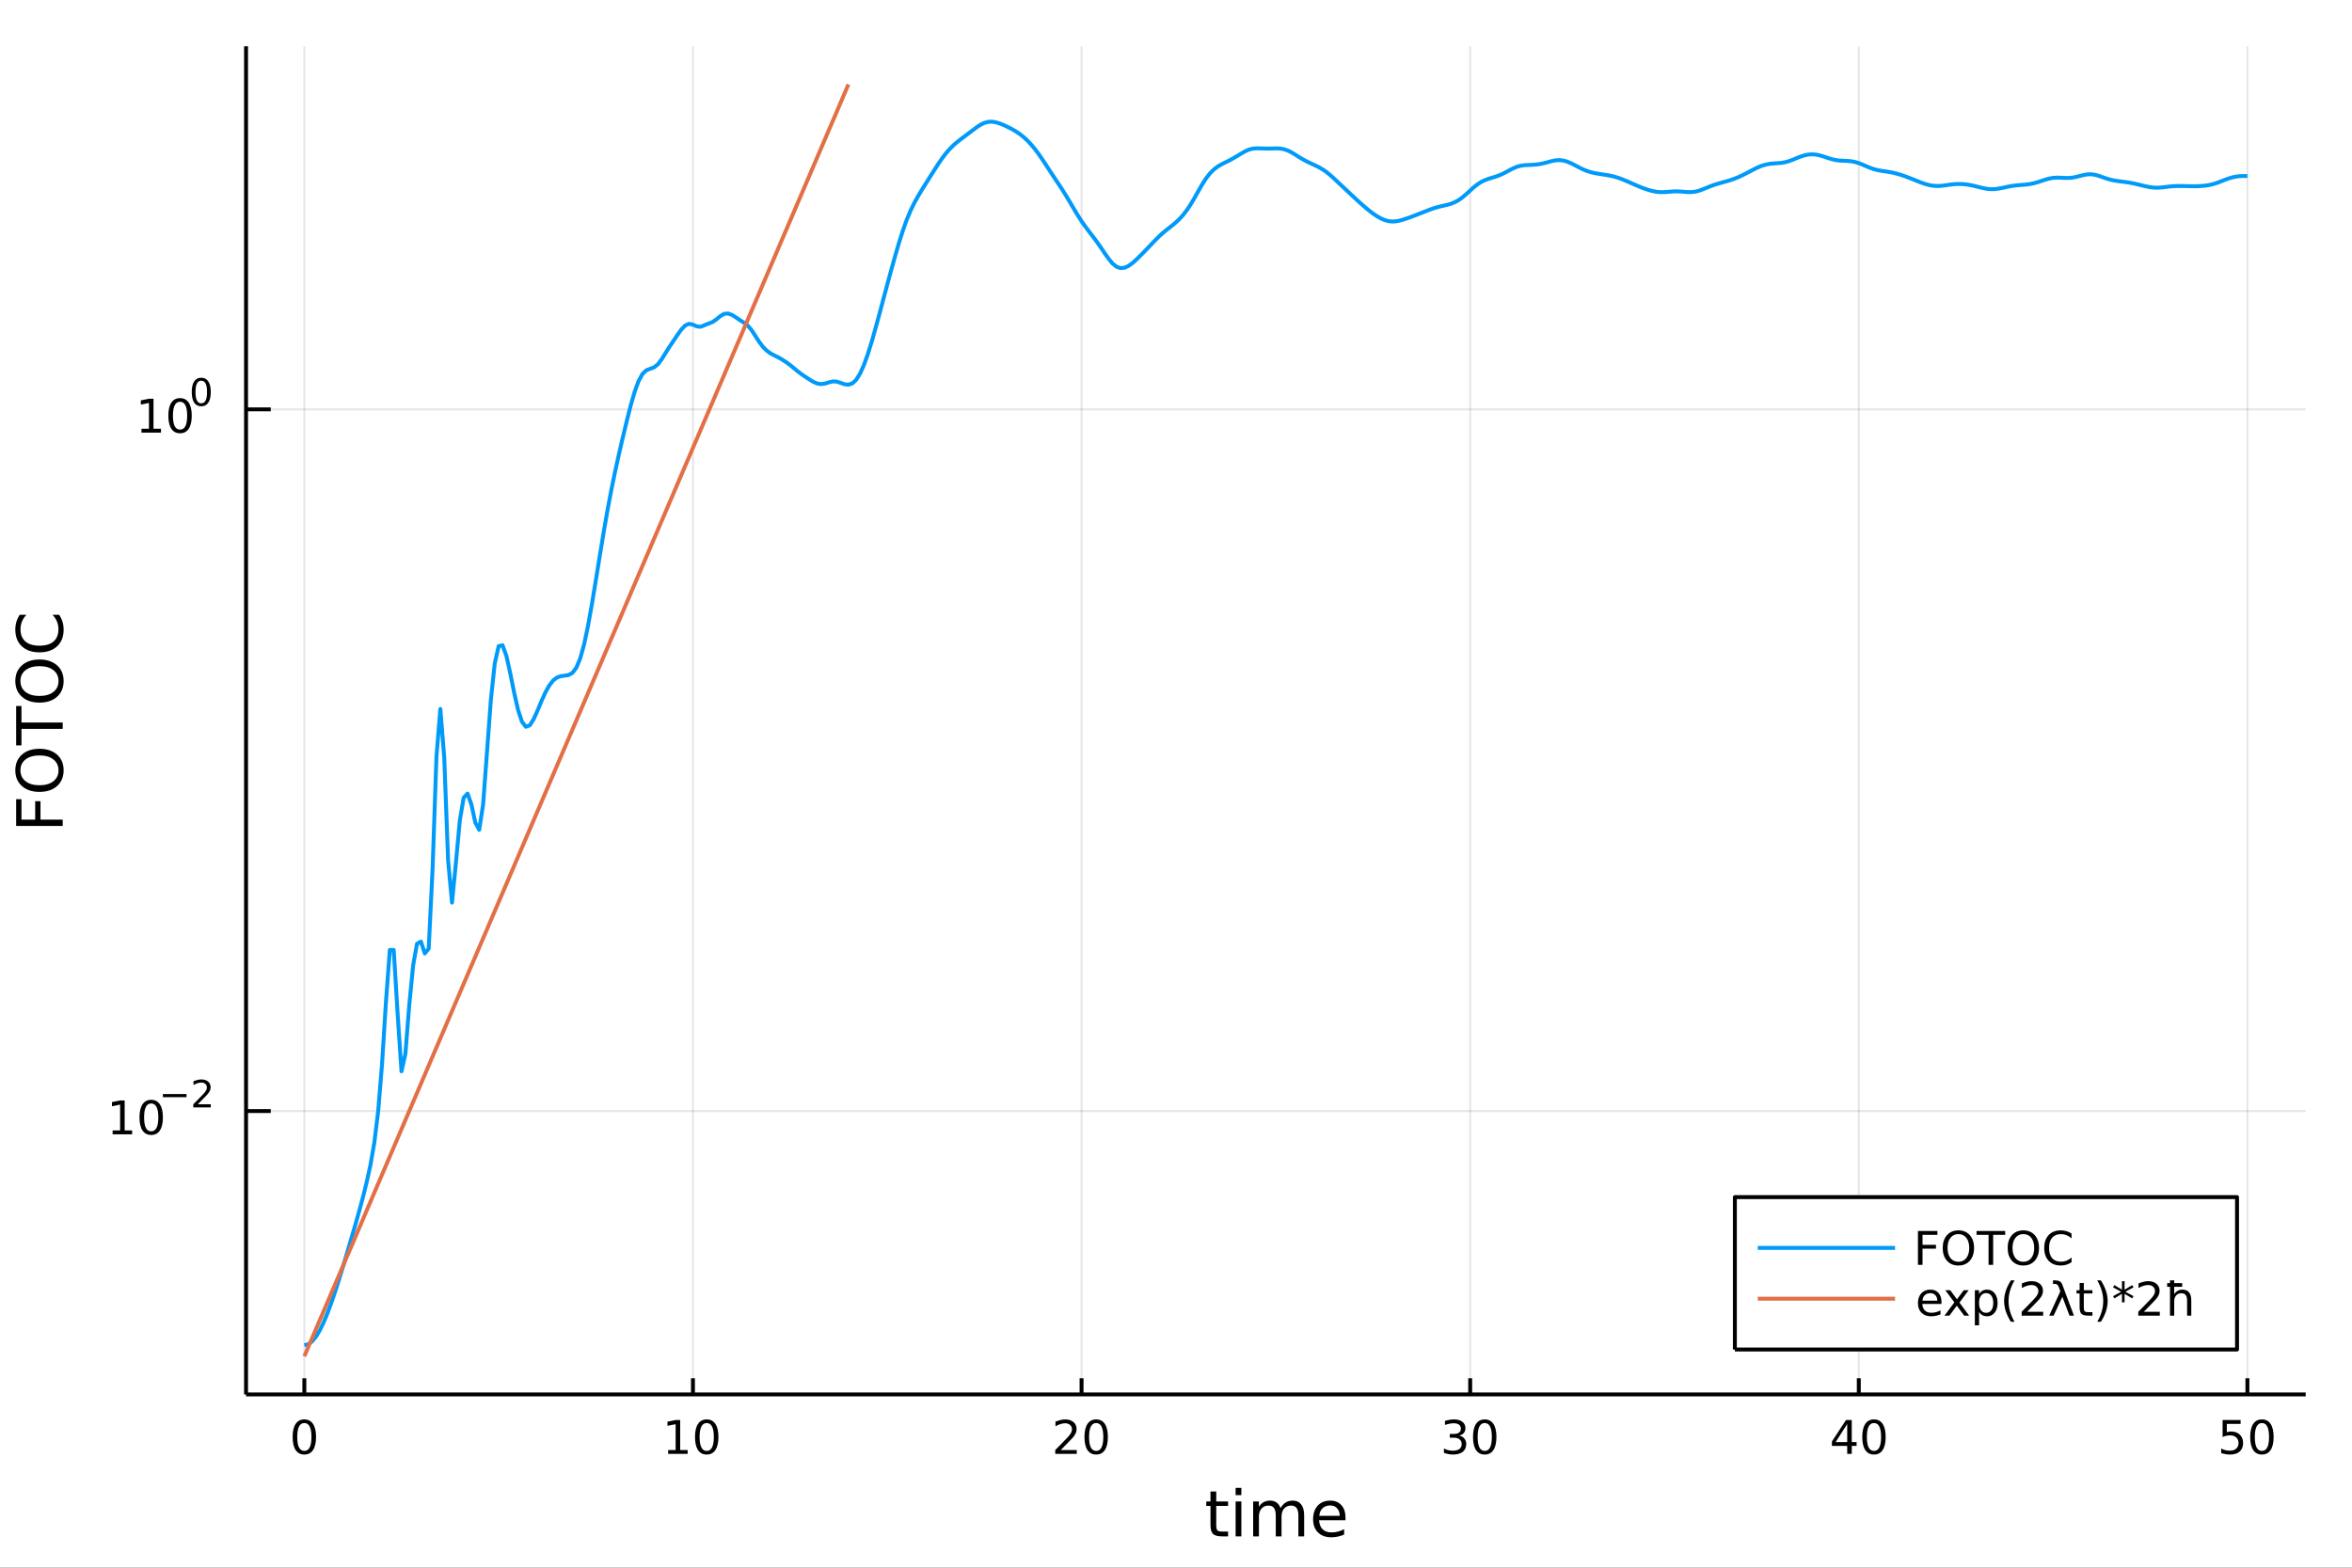 <?xml version="1.0" encoding="utf-8"?>
<svg xmlns="http://www.w3.org/2000/svg" xmlns:xlink="http://www.w3.org/1999/xlink" width="600" height="400" viewBox="0 0 2400 1600">
<rect x="0" y="0" width="2400" height="1600" fill="#333333" stroke="none"/>
<defs>
  <clipPath id="clip700">
    <rect x="0" y="0" width="2400" height="1600"/>
  </clipPath>
</defs>
<path clip-path="url(#clip700)" d="
M0 1600 L2400 1600 L2400 0 L0 0  Z
  " fill="#ffffff" fill-rule="evenodd" fill-opacity="1"/>
<defs>
  <clipPath id="clip701">
    <rect x="480" y="0" width="1681" height="1600"/>
  </clipPath>
</defs>
<path clip-path="url(#clip700)" d="
M251.071 1423.18 L2352.76 1423.18 L2352.76 47.244 L251.071 47.244  Z
  " fill="#ffffff" fill-rule="evenodd" fill-opacity="1"/>
<defs>
  <clipPath id="clip702">
    <rect x="251" y="47" width="2103" height="1377"/>
  </clipPath>
</defs>
<polyline clip-path="url(#clip702)" style="stroke:#000000; stroke-linecap:butt; stroke-linejoin:round; stroke-width:2; stroke-opacity:0.1; fill:none" points="
  310.553,1423.18 310.553,47.244 
  "/>
<polyline clip-path="url(#clip702)" style="stroke:#000000; stroke-linecap:butt; stroke-linejoin:round; stroke-width:2; stroke-opacity:0.1; fill:none" points="
  707.097,1423.18 707.097,47.244 
  "/>
<polyline clip-path="url(#clip702)" style="stroke:#000000; stroke-linecap:butt; stroke-linejoin:round; stroke-width:2; stroke-opacity:0.1; fill:none" points="
  1103.64,1423.18 1103.64,47.244 
  "/>
<polyline clip-path="url(#clip702)" style="stroke:#000000; stroke-linecap:butt; stroke-linejoin:round; stroke-width:2; stroke-opacity:0.1; fill:none" points="
  1500.19,1423.18 1500.19,47.244 
  "/>
<polyline clip-path="url(#clip702)" style="stroke:#000000; stroke-linecap:butt; stroke-linejoin:round; stroke-width:2; stroke-opacity:0.1; fill:none" points="
  1896.73,1423.18 1896.73,47.244 
  "/>
<polyline clip-path="url(#clip702)" style="stroke:#000000; stroke-linecap:butt; stroke-linejoin:round; stroke-width:2; stroke-opacity:0.1; fill:none" points="
  2293.27,1423.18 2293.27,47.244 
  "/>
<polyline clip-path="url(#clip700)" style="stroke:#000000; stroke-linecap:butt; stroke-linejoin:round; stroke-width:4; stroke-opacity:1; fill:none" points="
  251.071,1423.18 2352.76,1423.18 
  "/>
<polyline clip-path="url(#clip700)" style="stroke:#000000; stroke-linecap:butt; stroke-linejoin:round; stroke-width:4; stroke-opacity:1; fill:none" points="
  310.553,1423.18 310.553,1406.67 
  "/>
<polyline clip-path="url(#clip700)" style="stroke:#000000; stroke-linecap:butt; stroke-linejoin:round; stroke-width:4; stroke-opacity:1; fill:none" points="
  707.097,1423.18 707.097,1406.67 
  "/>
<polyline clip-path="url(#clip700)" style="stroke:#000000; stroke-linecap:butt; stroke-linejoin:round; stroke-width:4; stroke-opacity:1; fill:none" points="
  1103.64,1423.18 1103.64,1406.67 
  "/>
<polyline clip-path="url(#clip700)" style="stroke:#000000; stroke-linecap:butt; stroke-linejoin:round; stroke-width:4; stroke-opacity:1; fill:none" points="
  1500.19,1423.18 1500.19,1406.67 
  "/>
<polyline clip-path="url(#clip700)" style="stroke:#000000; stroke-linecap:butt; stroke-linejoin:round; stroke-width:4; stroke-opacity:1; fill:none" points="
  1896.73,1423.18 1896.73,1406.67 
  "/>
<polyline clip-path="url(#clip700)" style="stroke:#000000; stroke-linecap:butt; stroke-linejoin:round; stroke-width:4; stroke-opacity:1; fill:none" points="
  2293.27,1423.18 2293.27,1406.67 
  "/>
<path clip-path="url(#clip700)" d="M310.553 1452.37 Q306.942 1452.37 305.113 1455.94 Q303.308 1459.48 303.308 1466.61 Q303.308 1473.71 305.113 1477.28 Q306.942 1480.82 310.553 1480.82 Q314.187 1480.82 315.993 1477.28 Q317.821 1473.71 317.821 1466.61 Q317.821 1459.48 315.993 1455.94 Q314.187 1452.37 310.553 1452.37 M310.553 1448.67 Q316.363 1448.67 319.419 1453.27 Q322.497 1457.86 322.497 1466.61 Q322.497 1475.33 319.419 1479.94 Q316.363 1484.52 310.553 1484.52 Q304.743 1484.52 301.664 1479.94 Q298.609 1475.33 298.609 1466.61 Q298.609 1457.86 301.664 1453.27 Q304.743 1448.67 310.553 1448.67 Z" fill="#000000" fill-rule="evenodd" fill-opacity="1" /><path clip-path="url(#clip700)" d="M681.785 1479.92 L689.424 1479.92 L689.424 1453.55 L681.114 1455.22 L681.114 1450.96 L689.377 1449.29 L694.053 1449.29 L694.053 1479.92 L701.692 1479.92 L701.692 1483.85 L681.785 1483.85 L681.785 1479.92 Z" fill="#000000" fill-rule="evenodd" fill-opacity="1" /><path clip-path="url(#clip700)" d="M721.136 1452.37 Q717.525 1452.37 715.697 1455.94 Q713.891 1459.48 713.891 1466.61 Q713.891 1473.71 715.697 1477.28 Q717.525 1480.82 721.136 1480.82 Q724.771 1480.82 726.576 1477.28 Q728.405 1473.71 728.405 1466.61 Q728.405 1459.48 726.576 1455.94 Q724.771 1452.37 721.136 1452.37 M721.136 1448.67 Q726.947 1448.67 730.002 1453.27 Q733.081 1457.86 733.081 1466.61 Q733.081 1475.33 730.002 1479.94 Q726.947 1484.52 721.136 1484.52 Q715.326 1484.52 712.248 1479.94 Q709.192 1475.33 709.192 1466.61 Q709.192 1457.86 712.248 1453.27 Q715.326 1448.67 721.136 1448.67 Z" fill="#000000" fill-rule="evenodd" fill-opacity="1" /><path clip-path="url(#clip700)" d="M1082.41 1479.92 L1098.73 1479.92 L1098.73 1483.85 L1076.79 1483.85 L1076.79 1479.92 Q1079.45 1477.16 1084.04 1472.53 Q1088.64 1467.88 1089.82 1466.54 Q1092.07 1464.01 1092.95 1462.28 Q1093.85 1460.52 1093.85 1458.83 Q1093.85 1456.07 1091.91 1454.34 Q1089.98 1452.6 1086.88 1452.6 Q1084.68 1452.6 1082.23 1453.37 Q1079.8 1454.13 1077.02 1455.68 L1077.02 1450.96 Q1079.85 1449.82 1082.3 1449.25 Q1084.75 1448.67 1086.79 1448.67 Q1092.16 1448.67 1095.35 1451.35 Q1098.55 1454.04 1098.55 1458.53 Q1098.55 1460.66 1097.74 1462.58 Q1096.95 1464.48 1094.85 1467.07 Q1094.27 1467.74 1091.16 1470.96 Q1088.06 1474.15 1082.41 1479.92 Z" fill="#000000" fill-rule="evenodd" fill-opacity="1" /><path clip-path="url(#clip700)" d="M1118.55 1452.37 Q1114.94 1452.37 1113.11 1455.94 Q1111.3 1459.48 1111.3 1466.61 Q1111.3 1473.71 1113.11 1477.28 Q1114.94 1480.82 1118.55 1480.82 Q1122.18 1480.82 1123.99 1477.28 Q1125.82 1473.71 1125.82 1466.61 Q1125.82 1459.48 1123.99 1455.94 Q1122.18 1452.37 1118.55 1452.37 M1118.55 1448.67 Q1124.36 1448.67 1127.41 1453.27 Q1130.49 1457.86 1130.49 1466.61 Q1130.49 1475.33 1127.41 1479.94 Q1124.36 1484.52 1118.55 1484.52 Q1112.74 1484.52 1109.66 1479.94 Q1106.6 1475.33 1106.6 1466.61 Q1106.6 1457.86 1109.66 1453.27 Q1112.74 1448.67 1118.55 1448.67 Z" fill="#000000" fill-rule="evenodd" fill-opacity="1" /><path clip-path="url(#clip700)" d="M1489.03 1465.22 Q1492.38 1465.94 1494.26 1468.2 Q1496.16 1470.47 1496.16 1473.81 Q1496.16 1478.92 1492.64 1481.72 Q1489.12 1484.52 1482.64 1484.52 Q1480.46 1484.52 1478.15 1484.08 Q1475.86 1483.67 1473.4 1482.81 L1473.4 1478.3 Q1475.35 1479.43 1477.66 1480.01 Q1479.98 1480.59 1482.5 1480.59 Q1486.9 1480.59 1489.19 1478.85 Q1491.51 1477.12 1491.51 1473.81 Q1491.51 1470.75 1489.35 1469.04 Q1487.22 1467.3 1483.4 1467.3 L1479.38 1467.3 L1479.38 1463.46 L1483.59 1463.46 Q1487.04 1463.46 1488.87 1462.09 Q1490.7 1460.7 1490.7 1458.11 Q1490.7 1455.45 1488.8 1454.04 Q1486.92 1452.6 1483.4 1452.6 Q1481.48 1452.6 1479.28 1453.02 Q1477.08 1453.44 1474.45 1454.31 L1474.45 1450.15 Q1477.11 1449.41 1479.42 1449.04 Q1481.76 1448.67 1483.82 1448.67 Q1489.14 1448.67 1492.25 1451.1 Q1495.35 1453.5 1495.35 1457.63 Q1495.35 1460.5 1493.7 1462.49 Q1492.06 1464.45 1489.03 1465.22 Z" fill="#000000" fill-rule="evenodd" fill-opacity="1" /><path clip-path="url(#clip700)" d="M1515.02 1452.37 Q1511.41 1452.37 1509.58 1455.94 Q1507.78 1459.48 1507.78 1466.61 Q1507.78 1473.71 1509.58 1477.28 Q1511.41 1480.82 1515.02 1480.82 Q1518.66 1480.82 1520.46 1477.28 Q1522.29 1473.71 1522.29 1466.61 Q1522.29 1459.48 1520.46 1455.94 Q1518.66 1452.37 1515.02 1452.37 M1515.02 1448.67 Q1520.83 1448.67 1523.89 1453.27 Q1526.97 1457.86 1526.97 1466.61 Q1526.97 1475.33 1523.89 1479.94 Q1520.83 1484.52 1515.02 1484.52 Q1509.21 1484.52 1506.13 1479.94 Q1503.08 1475.33 1503.08 1466.61 Q1503.08 1457.86 1506.13 1453.27 Q1509.21 1448.67 1515.02 1448.67 Z" fill="#000000" fill-rule="evenodd" fill-opacity="1" /><path clip-path="url(#clip700)" d="M1884.9 1453.37 L1873.1 1471.81 L1884.9 1471.81 L1884.9 1453.37 M1883.67 1449.29 L1889.55 1449.29 L1889.55 1471.81 L1894.48 1471.81 L1894.48 1475.7 L1889.55 1475.7 L1889.55 1483.85 L1884.9 1483.85 L1884.9 1475.7 L1869.3 1475.7 L1869.3 1471.19 L1883.67 1449.29 Z" fill="#000000" fill-rule="evenodd" fill-opacity="1" /><path clip-path="url(#clip700)" d="M1912.22 1452.37 Q1908.6 1452.37 1906.78 1455.94 Q1904.97 1459.48 1904.97 1466.61 Q1904.97 1473.71 1906.78 1477.28 Q1908.6 1480.82 1912.22 1480.82 Q1915.85 1480.82 1917.66 1477.28 Q1919.48 1473.71 1919.48 1466.61 Q1919.48 1459.48 1917.66 1455.94 Q1915.85 1452.37 1912.22 1452.37 M1912.22 1448.67 Q1918.03 1448.67 1921.08 1453.27 Q1924.16 1457.86 1924.16 1466.61 Q1924.16 1475.33 1921.08 1479.94 Q1918.03 1484.52 1912.22 1484.52 Q1906.41 1484.52 1903.33 1479.94 Q1900.27 1475.33 1900.27 1466.61 Q1900.27 1457.86 1903.33 1453.27 Q1906.41 1448.67 1912.22 1448.67 Z" fill="#000000" fill-rule="evenodd" fill-opacity="1" /><path clip-path="url(#clip700)" d="M2267.97 1449.29 L2286.33 1449.29 L2286.33 1453.23 L2272.26 1453.23 L2272.26 1461.7 Q2273.27 1461.35 2274.29 1461.19 Q2275.31 1461 2276.33 1461 Q2282.12 1461 2285.5 1464.18 Q2288.88 1467.35 2288.88 1472.76 Q2288.88 1478.34 2285.4 1481.44 Q2281.93 1484.52 2275.61 1484.52 Q2273.44 1484.52 2271.17 1484.15 Q2268.92 1483.78 2266.52 1483.04 L2266.52 1478.34 Q2268.6 1479.48 2270.82 1480.03 Q2273.04 1480.59 2275.52 1480.59 Q2279.52 1480.59 2281.86 1478.48 Q2284.2 1476.38 2284.2 1472.76 Q2284.2 1469.15 2281.86 1467.05 Q2279.52 1464.94 2275.52 1464.94 Q2273.64 1464.94 2271.77 1465.36 Q2269.92 1465.77 2267.97 1466.65 L2267.97 1449.29 Z" fill="#000000" fill-rule="evenodd" fill-opacity="1" /><path clip-path="url(#clip700)" d="M2308.09 1452.37 Q2304.48 1452.37 2302.65 1455.94 Q2300.84 1459.48 2300.84 1466.61 Q2300.84 1473.71 2302.65 1477.28 Q2304.48 1480.82 2308.09 1480.82 Q2311.72 1480.82 2313.53 1477.28 Q2315.36 1473.71 2315.36 1466.61 Q2315.36 1459.48 2313.53 1455.94 Q2311.72 1452.37 2308.09 1452.37 M2308.09 1448.67 Q2313.9 1448.67 2316.95 1453.27 Q2320.03 1457.86 2320.03 1466.61 Q2320.03 1475.33 2316.95 1479.94 Q2313.9 1484.52 2308.09 1484.52 Q2302.28 1484.52 2299.2 1479.94 Q2296.14 1475.33 2296.14 1466.61 Q2296.14 1457.86 2299.2 1453.27 Q2302.28 1448.67 2308.09 1448.67 Z" fill="#000000" fill-rule="evenodd" fill-opacity="1" /><path clip-path="url(#clip700)" d="M1241.07 1522.27 L1241.07 1532.4 L1253.14 1532.4 L1253.14 1536.95 L1241.07 1536.95 L1241.07 1556.3 Q1241.07 1560.66 1242.25 1561.9 Q1243.46 1563.14 1247.12 1563.14 L1253.14 1563.14 L1253.14 1568.04 L1247.12 1568.04 Q1240.34 1568.04 1237.76 1565.53 Q1235.19 1562.98 1235.19 1556.3 L1235.19 1536.95 L1230.89 1536.95 L1230.89 1532.4 L1235.19 1532.4 L1235.19 1522.27 L1241.07 1522.27 Z" fill="#000000" fill-rule="evenodd" fill-opacity="1" /><path clip-path="url(#clip700)" d="M1260.84 1532.4 L1266.7 1532.4 L1266.7 1568.04 L1260.84 1568.04 L1260.84 1532.4 M1260.84 1518.52 L1266.7 1518.52 L1266.7 1525.93 L1260.84 1525.93 L1260.84 1518.52 Z" fill="#000000" fill-rule="evenodd" fill-opacity="1" /><path clip-path="url(#clip700)" d="M1306.7 1539.24 Q1308.9 1535.29 1311.96 1533.41 Q1315.01 1531.54 1319.15 1531.54 Q1324.72 1531.54 1327.74 1535.45 Q1330.77 1539.33 1330.77 1546.53 L1330.77 1568.04 L1324.88 1568.04 L1324.88 1546.72 Q1324.88 1541.59 1323.06 1539.11 Q1321.25 1536.63 1317.53 1536.63 Q1312.97 1536.63 1310.33 1539.65 Q1307.69 1542.68 1307.69 1547.9 L1307.69 1568.04 L1301.8 1568.04 L1301.8 1546.72 Q1301.8 1541.56 1299.99 1539.11 Q1298.17 1536.63 1294.39 1536.63 Q1289.9 1536.63 1287.26 1539.68 Q1284.61 1542.71 1284.61 1547.9 L1284.61 1568.04 L1278.73 1568.04 L1278.73 1532.4 L1284.61 1532.4 L1284.61 1537.93 Q1286.62 1534.66 1289.42 1533.1 Q1292.22 1531.54 1296.07 1531.54 Q1299.96 1531.54 1302.66 1533.51 Q1305.4 1535.48 1306.7 1539.24 Z" fill="#000000" fill-rule="evenodd" fill-opacity="1" /><path clip-path="url(#clip700)" d="M1372.94 1548.76 L1372.94 1551.62 L1346.01 1551.62 Q1346.39 1557.67 1349.64 1560.85 Q1352.92 1564 1358.74 1564 Q1362.12 1564 1365.27 1563.17 Q1368.45 1562.35 1371.57 1560.69 L1371.57 1566.23 Q1368.42 1567.57 1365.11 1568.27 Q1361.8 1568.97 1358.39 1568.97 Q1349.86 1568.97 1344.87 1564 Q1339.9 1559.04 1339.9 1550.57 Q1339.9 1541.82 1344.61 1536.69 Q1349.35 1531.54 1357.37 1531.54 Q1364.57 1531.54 1368.74 1536.18 Q1372.94 1540.8 1372.94 1548.76 M1367.08 1547.04 Q1367.02 1542.23 1364.38 1539.37 Q1361.77 1536.5 1357.44 1536.5 Q1352.54 1536.5 1349.58 1539.27 Q1346.65 1542.04 1346.2 1547.07 L1367.08 1547.04 Z" fill="#000000" fill-rule="evenodd" fill-opacity="1" /><polyline clip-path="url(#clip702)" style="stroke:#000000; stroke-linecap:butt; stroke-linejoin:round; stroke-width:2; stroke-opacity:0.1; fill:none" points="
  251.071,1133.95 2352.76,1133.95 
  "/>
<polyline clip-path="url(#clip702)" style="stroke:#000000; stroke-linecap:butt; stroke-linejoin:round; stroke-width:2; stroke-opacity:0.1; fill:none" points="
  251.071,417.794 2352.76,417.794 
  "/>
<polyline clip-path="url(#clip700)" style="stroke:#000000; stroke-linecap:butt; stroke-linejoin:round; stroke-width:4; stroke-opacity:1; fill:none" points="
  251.071,1423.18 251.071,47.244 
  "/>
<polyline clip-path="url(#clip700)" style="stroke:#000000; stroke-linecap:butt; stroke-linejoin:round; stroke-width:4; stroke-opacity:1; fill:none" points="
  251.071,1133.95 276.291,1133.95 
  "/>
<polyline clip-path="url(#clip700)" style="stroke:#000000; stroke-linecap:butt; stroke-linejoin:round; stroke-width:4; stroke-opacity:1; fill:none" points="
  251.071,417.794 276.291,417.794 
  "/>
<path clip-path="url(#clip700)" d="M114.931 1153.74 L122.57 1153.74 L122.57 1127.38 L114.26 1129.05 L114.26 1124.79 L122.524 1123.12 L127.2 1123.12 L127.2 1153.74 L134.839 1153.74 L134.839 1157.68 L114.931 1157.68 L114.931 1153.74 Z" fill="#000000" fill-rule="evenodd" fill-opacity="1" /><path clip-path="url(#clip700)" d="M154.283 1126.2 Q150.672 1126.2 148.843 1129.76 Q147.038 1133.3 147.038 1140.43 Q147.038 1147.54 148.843 1151.11 Q150.672 1154.65 154.283 1154.65 Q157.917 1154.65 159.723 1151.11 Q161.552 1147.54 161.552 1140.43 Q161.552 1133.3 159.723 1129.76 Q157.917 1126.2 154.283 1126.2 M154.283 1122.49 Q160.093 1122.49 163.149 1127.1 Q166.227 1131.68 166.227 1140.43 Q166.227 1149.16 163.149 1153.77 Q160.093 1158.35 154.283 1158.35 Q148.473 1158.35 145.394 1153.77 Q142.339 1149.16 142.339 1140.43 Q142.339 1131.68 145.394 1127.1 Q148.473 1122.49 154.283 1122.49 Z" fill="#000000" fill-rule="evenodd" fill-opacity="1" /><path clip-path="url(#clip700)" d="M166.227 1116.6 L190.339 1116.6 L190.339 1119.79 L166.227 1119.79 L166.227 1116.6 Z" fill="#000000" fill-rule="evenodd" fill-opacity="1" /><path clip-path="url(#clip700)" d="M201.812 1127.07 L215.071 1127.07 L215.071 1130.27 L197.241 1130.27 L197.241 1127.07 Q199.404 1124.83 203.128 1121.07 Q206.871 1117.29 207.83 1116.2 Q209.655 1114.15 210.369 1112.74 Q211.103 1111.31 211.103 1109.94 Q211.103 1107.7 209.523 1106.29 Q207.962 1104.88 205.442 1104.88 Q203.655 1104.88 201.661 1105.5 Q199.686 1106.12 197.43 1107.38 L197.43 1103.54 Q199.724 1102.62 201.718 1102.15 Q203.711 1101.68 205.366 1101.68 Q209.73 1101.68 212.325 1103.86 Q214.921 1106.04 214.921 1109.69 Q214.921 1111.42 214.263 1112.98 Q213.623 1114.53 211.912 1116.63 Q211.441 1117.18 208.921 1119.79 Q206.401 1122.39 201.812 1127.07 Z" fill="#000000" fill-rule="evenodd" fill-opacity="1" /><path clip-path="url(#clip700)" d="M144.366 437.587 L152.004 437.587 L152.004 411.221 L143.694 412.888 L143.694 408.628 L151.958 406.962 L156.634 406.962 L156.634 437.587 L164.273 437.587 L164.273 441.522 L144.366 441.522 L144.366 437.587 Z" fill="#000000" fill-rule="evenodd" fill-opacity="1" /><path clip-path="url(#clip700)" d="M183.717 410.04 Q180.106 410.04 178.277 413.605 Q176.472 417.147 176.472 424.277 Q176.472 431.383 178.277 434.948 Q180.106 438.489 183.717 438.489 Q187.351 438.489 189.157 434.948 Q190.986 431.383 190.986 424.277 Q190.986 417.147 189.157 413.605 Q187.351 410.04 183.717 410.04 M183.717 406.337 Q189.527 406.337 192.583 410.943 Q195.662 415.527 195.662 424.277 Q195.662 433.003 192.583 437.61 Q189.527 442.193 183.717 442.193 Q177.907 442.193 174.828 437.61 Q171.773 433.003 171.773 424.277 Q171.773 415.527 174.828 410.943 Q177.907 406.337 183.717 406.337 Z" fill="#000000" fill-rule="evenodd" fill-opacity="1" /><path clip-path="url(#clip700)" d="M205.366 388.533 Q202.432 388.533 200.947 391.429 Q199.48 394.307 199.48 400.1 Q199.48 405.874 200.947 408.77 Q202.432 411.648 205.366 411.648 Q208.319 411.648 209.786 408.77 Q211.272 405.874 211.272 400.1 Q211.272 394.307 209.786 391.429 Q208.319 388.533 205.366 388.533 M205.366 385.524 Q210.087 385.524 212.57 389.266 Q215.071 392.99 215.071 400.1 Q215.071 407.19 212.57 410.933 Q210.087 414.657 205.366 414.657 Q200.646 414.657 198.144 410.933 Q195.662 407.19 195.662 400.1 Q195.662 392.99 198.144 389.266 Q200.646 385.524 205.366 385.524 Z" fill="#000000" fill-rule="evenodd" fill-opacity="1" /><path clip-path="url(#clip700)" d="M16.484 842.967 L16.484 815.659 L21.895 815.659 L21.895 836.538 L35.9 836.538 L35.9 817.696 L41.31 817.696 L41.31 836.538 L64.004 836.538 L64.004 842.967 L16.484 842.967 Z" fill="#000000" fill-rule="evenodd" fill-opacity="1" /><path clip-path="url(#clip700)" d="M20.845 786.185 Q20.845 793.188 26.064 797.325 Q31.284 801.431 40.292 801.431 Q49.267 801.431 54.487 797.325 Q59.707 793.188 59.707 786.185 Q59.707 779.183 54.487 775.109 Q49.267 771.003 40.292 771.003 Q31.284 771.003 26.064 775.109 Q20.845 779.183 20.845 786.185 M15.625 786.185 Q15.625 776.191 22.341 770.207 Q29.025 764.224 40.292 764.224 Q51.527 764.224 58.243 770.207 Q64.927 776.191 64.927 786.185 Q64.927 796.211 58.243 802.227 Q51.559 808.211 40.292 808.211 Q29.025 808.211 22.341 802.227 Q15.625 796.211 15.625 786.185 Z" fill="#000000" fill-rule="evenodd" fill-opacity="1" /><path clip-path="url(#clip700)" d="M16.484 760.754 L16.484 720.555 L21.895 720.555 L21.895 737.424 L64.004 737.424 L64.004 743.885 L21.895 743.885 L21.895 760.754 L16.484 760.754 Z" fill="#000000" fill-rule="evenodd" fill-opacity="1" /><path clip-path="url(#clip700)" d="M20.845 695.06 Q20.845 702.063 26.064 706.2 Q31.284 710.306 40.292 710.306 Q49.267 710.306 54.487 706.2 Q59.707 702.063 59.707 695.06 Q59.707 688.058 54.487 683.984 Q49.267 679.878 40.292 679.878 Q31.284 679.878 26.064 683.984 Q20.845 688.058 20.845 695.06 M15.625 695.06 Q15.625 685.066 22.341 679.082 Q29.025 673.099 40.292 673.099 Q51.527 673.099 58.243 679.082 Q64.927 685.066 64.927 695.06 Q64.927 705.086 58.243 711.102 Q51.559 717.086 40.292 717.086 Q29.025 717.086 22.341 711.102 Q15.625 705.086 15.625 695.06 Z" fill="#000000" fill-rule="evenodd" fill-opacity="1" /><path clip-path="url(#clip700)" d="M20.144 627.456 L26.924 627.456 Q23.9 630.703 22.404 634.395 Q20.908 638.055 20.908 642.193 Q20.908 650.341 25.905 654.67 Q30.871 658.999 40.292 658.999 Q49.681 658.999 54.678 654.67 Q59.644 650.341 59.644 642.193 Q59.644 638.055 58.148 634.395 Q56.652 630.703 53.628 627.456 L60.344 627.456 Q62.636 630.83 63.781 634.618 Q64.927 638.374 64.927 642.575 Q64.927 653.365 58.339 659.571 Q51.718 665.778 40.292 665.778 Q28.834 665.778 22.245 659.571 Q15.625 653.365 15.625 642.575 Q15.625 638.31 16.771 634.554 Q17.885 630.767 20.144 627.456 Z" fill="#000000" fill-rule="evenodd" fill-opacity="1" /><polyline clip-path="url(#clip702)" style="stroke:#009af9; stroke-linecap:butt; stroke-linejoin:round; stroke-width:4; stroke-opacity:1; fill:none" points="
  310.553,1372.97 314.518,1371.99 318.484,1369.03 322.449,1364.18 326.415,1357.56 330.38,1349.36 334.346,1339.78 338.311,1329.02 342.276,1317.33 346.242,1304.92 
  350.207,1292.02 354.173,1278.76 358.138,1265.21 362.104,1251.77 366.069,1237.7 370.035,1223.07 374,1207.23 377.965,1189.25 381.931,1166.47 385.896,1134.05 
  389.862,1085.7 393.827,1022.59 397.793,969.485 401.758,969.575 405.724,1034.42 409.689,1093.4 413.654,1075.63 417.62,1025.74 421.585,985.092 425.551,963.165 
  429.516,960.971 433.482,973.111 437.447,968.19 441.413,886.775 445.378,771.977 449.343,723.588 453.309,773.32 457.274,878.418 461.24,921.186 465.205,880.76 
  469.171,837.57 473.136,814.132 477.101,809.966 481.067,821.189 485.032,839.668 488.998,846.955 492.963,821.033 496.929,767.651 500.894,714.149 504.86,677.047 
  508.825,659.472 512.79,658.55 516.756,669.551 520.721,687.381 524.687,707.174 528.652,724.653 532.618,736.658 536.583,741.739 540.549,740.309 544.514,734.083 
  548.479,725.236 552.445,715.705 556.41,706.912 560.376,699.74 564.341,694.598 568.307,691.501 572.272,690.078 576.238,689.596 580.203,688.938 584.168,686.701 
  588.134,681.39 592.099,671.809 596.065,657.448 600.03,638.663 603.996,616.533 607.961,592.469 611.927,567.849 615.892,543.78 619.857,521.016 623.823,499.961 
  627.788,480.63 631.754,462.697 635.719,445.63 639.685,429.125 643.65,413.538 647.616,399.807 651.581,388.969 655.546,381.719 659.512,377.934 663.477,376.352 
  667.443,374.895 671.408,371.716 675.374,366.389 679.339,359.953 683.305,353.689 687.27,347.814 691.235,341.899 695.201,336.323 699.166,332.193 703.132,330.479 
  707.097,331.323 711.063,333.146 715.028,333.479 718.993,331.854 722.959,330.224 726.924,328.755 730.89,326.048 734.855,322.716 738.821,320.377 742.786,319.918 
  746.752,321.311 750.717,323.772 754.682,326.515 758.648,329.012 762.613,331.936 766.579,336.454 770.544,342.461 774.51,348.661 778.475,353.935 782.441,357.936 
  786.406,360.778 790.371,362.857 794.337,364.811 798.302,367.105 802.268,369.669 806.233,372.559 810.199,375.845 814.164,379.098 818.13,382.052 822.095,384.761 
  826.06,387.372 830.026,389.767 833.991,391.437 837.957,392.007 841.922,391.452 845.888,390.226 849.853,389.261 853.819,389.46 857.784,390.763 861.749,392.149 
  865.715,392.607 869.68,391.328 873.646,387.668 877.611,381.343 881.577,372.461 885.542,361.409 889.508,348.683 893.473,334.779 897.438,320.168 901.404,305.28 
  905.369,290.46 909.335,275.884 913.3,261.65 917.266,248.013 921.231,235.461 925.197,224.405 929.162,214.935 933.127,206.833 937.093,199.71 941.058,193.155 
  945.024,186.825 948.989,180.527 952.955,174.239 956.92,168.074 960.886,162.247 964.851,156.974 968.816,152.342 972.782,148.356 976.747,144.923 980.713,141.836 
  984.678,138.882 988.644,135.911 992.609,132.889 996.574,129.939 1000.54,127.329 1004.51,125.383 1008.47,124.334 1012.44,124.21 1016.4,124.865 1020.37,126.095 
  1024.33,127.712 1028.3,129.568 1032.26,131.602 1036.23,133.866 1040.19,136.481 1044.16,139.579 1048.13,143.221 1052.09,147.409 1056.06,152.161 1060.02,157.465 
  1063.99,163.214 1067.95,169.233 1071.92,175.319 1075.88,181.332 1079.85,187.297 1083.81,193.364 1087.78,199.676 1091.75,206.265 1095.71,213.003 1099.68,219.618 
  1103.64,225.799 1107.61,231.43 1111.57,236.666 1115.54,241.817 1119.5,247.171 1123.47,252.851 1127.43,258.71 1131.4,264.316 1135.36,269.021 1139.33,272.22 
  1143.3,273.618 1147.26,273.29 1151.23,271.573 1155.19,268.82 1159.16,265.315 1163.12,261.427 1167.09,257.418 1171.05,253.315 1175.02,249.144 1178.98,245.004 
  1182.95,241.042 1186.92,237.441 1190.88,234.226 1194.85,231.146 1198.81,227.913 1202.78,224.277 1206.74,220.017 1210.71,214.984 1214.67,209.102 1218.64,202.453 
  1222.6,195.386 1226.57,188.448 1230.54,182.223 1234.5,177.1 1238.47,173.099 1242.43,170.061 1246.4,167.741 1250.36,165.767 1254.33,163.79 1258.29,161.626 
  1262.26,159.291 1266.22,156.891 1270.19,154.611 1274.16,152.797 1278.12,151.741 1282.09,151.387 1286.05,151.422 1290.02,151.561 1293.98,151.641 1297.95,151.57 
  1301.91,151.45 1305.88,151.58 1309.84,152.22 1313.81,153.524 1317.78,155.467 1321.74,157.861 1325.71,160.393 1329.67,162.766 1333.64,164.879 1337.6,166.771 
  1341.57,168.589 1345.53,170.544 1349.5,172.81 1353.46,175.519 1357.43,178.733 1361.4,182.324 1365.36,186.058 1369.33,189.796 1373.29,193.515 1377.26,197.23 
  1381.22,200.937 1385.19,204.602 1389.15,208.194 1393.12,211.655 1397.08,214.921 1401.05,217.943 1405.02,220.628 1408.98,222.879 1412.95,224.611 1416.91,225.706 
  1420.88,226.092 1424.84,225.816 1428.81,225.005 1432.77,223.846 1436.74,222.504 1440.7,221.064 1444.67,219.568 1448.63,218.034 1452.6,216.459 1456.57,214.879 
  1460.53,213.383 1464.5,212.071 1468.46,210.981 1472.43,210.059 1476.39,209.145 1480.36,208.02 1484.32,206.471 1488.29,204.317 1492.25,201.491 1496.22,198.11 
  1500.19,194.455 1504.15,190.9 1508.12,187.798 1512.08,185.345 1516.05,183.529 1520.01,182.155 1523.98,180.957 1527.94,179.665 1531.91,178.067 1535.87,176.109 
  1539.84,173.965 1543.81,171.914 1547.77,170.244 1551.74,169.149 1555.7,168.602 1559.67,168.378 1563.63,168.211 1567.6,167.908 1571.56,167.369 1575.53,166.537 
  1579.49,165.476 1583.46,164.409 1587.43,163.629 1591.39,163.407 1595.36,163.876 1599.32,165.018 1603.29,166.712 1607.25,168.731 1611.22,170.828 1615.18,172.785 
  1619.15,174.432 1623.11,175.704 1627.08,176.638 1631.05,177.348 1635.01,177.959 1638.98,178.57 1642.94,179.284 1646.91,180.188 1650.87,181.356 1654.84,182.782 
  1658.8,184.392 1662.77,186.11 1666.73,187.865 1670.7,189.588 1674.67,191.222 1678.63,192.706 1682.6,194.002 1686.56,195.058 1690.53,195.782 1694.49,196.111 
  1698.46,196.065 1702.42,195.778 1706.39,195.453 1710.35,195.298 1714.32,195.421 1718.29,195.748 1722.25,196.051 1726.22,196.059 1730.18,195.563 1734.15,194.506 
  1738.11,193.024 1742.08,191.367 1746.04,189.78 1750.01,188.39 1753.97,187.19 1757.94,186.087 1761.9,184.976 1765.87,183.767 1769.84,182.389 1773.8,180.793 
  1777.77,178.971 1781.73,176.973 1785.7,174.88 1789.66,172.799 1793.63,170.872 1797.59,169.25 1801.56,168.04 1805.52,167.263 1809.49,166.839 1813.46,166.59 
  1817.42,166.257 1821.39,165.596 1825.35,164.499 1829.32,163.04 1833.28,161.414 1837.25,159.851 1841.21,158.573 1845.18,157.751 1849.14,157.487 1853.11,157.801 
  1857.08,158.63 1861.04,159.828 1865.01,161.167 1868.97,162.395 1872.94,163.312 1876.9,163.841 1880.87,164.069 1884.83,164.22 1888.8,164.563 1892.76,165.308 
  1896.73,166.506 1900.7,168.071 1904.66,169.794 1908.63,171.424 1912.59,172.764 1916.56,173.748 1920.52,174.45 1924.49,175.028 1928.45,175.655 1932.42,176.453 
  1936.38,177.47 1940.35,178.692 1944.32,180.074 1948.28,181.568 1952.25,183.133 1956.21,184.723 1960.18,186.271 1964.14,187.671 1968.11,188.795 1972.07,189.538 
  1976.04,189.837 1980,189.715 1983.97,189.28 1987.94,188.71 1991.9,188.19 1995.87,187.858 1999.83,187.777 2003.8,187.965 2007.76,188.422 2011.73,189.13 
  2015.69,190.036 2019.66,191.039 2023.62,191.995 2027.59,192.736 2031.56,193.1 2035.52,193.006 2039.49,192.497 2043.45,191.716 2047.42,190.845 2051.38,190.051 
  2055.35,189.434 2059.31,189.013 2063.28,188.714 2067.24,188.385 2071.21,187.868 2075.17,187.06 2079.14,185.957 2083.11,184.666 2087.07,183.362 2091.04,182.252 
  2095,181.536 2098.97,181.286 2102.93,181.395 2106.9,181.613 2110.86,181.644 2114.83,181.284 2118.79,180.507 2122.76,179.48 2126.73,178.499 2130.69,177.897 
  2134.66,177.919 2138.62,178.614 2142.59,179.812 2146.55,181.213 2150.52,182.531 2154.48,183.6 2158.45,184.395 2162.41,184.987 2166.38,185.495 2170.35,186.027 
  2174.31,186.67 2178.28,187.461 2182.24,188.385 2186.21,189.37 2190.17,190.304 2194.14,191.055 2198.1,191.504 2202.07,191.569 2206.03,191.29 2210,190.815 
  2213.97,190.334 2217.93,189.993 2221.9,189.844 2225.86,189.842 2229.83,189.918 2233.79,190.013 2237.76,190.076 2241.72,190.05 2245.69,189.88 2249.65,189.53 
  2253.62,188.955 2257.59,188.09 2261.55,186.893 2265.52,185.429 2269.48,183.863 2273.45,182.383 2277.41,181.154 2281.38,180.281 2285.34,179.791 2289.31,179.632 
  2293.27,179.689 
  "/>
<polyline clip-path="url(#clip702)" style="stroke:#e26f46; stroke-linecap:butt; stroke-linejoin:round; stroke-width:4; stroke-opacity:1; fill:none" points="
  310.553,1384.24 315.975,1371.56 366.105,1254.35 396.232,1183.91 421.703,1124.35 449.372,1059.66 474.881,1000.01 502.229,936.071 533.914,861.987 562.072,796.149 
  586.764,738.415 613.685,675.47 640.766,612.15 670.707,542.143 699.196,475.532 714.007,440.902 728.817,406.273 741.285,377.122 753.752,347.971 768.974,312.381 
  784.195,276.791 791.35,260.063 798.504,243.335 805.658,226.607 812.812,209.88 818.543,196.48 824.274,183.08 830.005,169.681 835.736,156.281 841.467,142.882 
  847.198,129.482 852.928,116.082 858.659,102.683 860.423,98.558 862.187,94.434 863.951,90.31 865.715,86.186 
  "/>
<path clip-path="url(#clip700)" d="
M1770.27 1377.32 L2282.7 1377.32 L2282.7 1221.8 L1770.27 1221.8  Z
  " fill="#ffffff" fill-rule="evenodd" fill-opacity="1"/>
<polyline clip-path="url(#clip700)" style="stroke:#000000; stroke-linecap:butt; stroke-linejoin:round; stroke-width:4; stroke-opacity:1; fill:none" points="
  1770.27,1377.32 2282.7,1377.32 2282.7,1221.8 1770.27,1221.8 1770.27,1377.32 
  "/>
<polyline clip-path="url(#clip700)" style="stroke:#009af9; stroke-linecap:butt; stroke-linejoin:round; stroke-width:4; stroke-opacity:1; fill:none" points="
  1793.62,1273.64 1933.73,1273.64 
  "/>
<path clip-path="url(#clip700)" d="M1957.09 1256.36 L1976.95 1256.36 L1976.95 1260.29 L1961.76 1260.29 L1961.76 1270.48 L1975.46 1270.48 L1975.46 1274.41 L1961.76 1274.41 L1961.76 1290.92 L1957.09 1290.92 L1957.09 1256.36 Z" fill="#000000" fill-rule="evenodd" fill-opacity="1" /><path clip-path="url(#clip700)" d="M1998.38 1259.53 Q1993.29 1259.53 1990.28 1263.32 Q1987.29 1267.12 1987.29 1273.67 Q1987.29 1280.2 1990.28 1283.99 Q1993.29 1287.79 1998.38 1287.79 Q2003.47 1287.79 2006.44 1283.99 Q2009.42 1280.2 2009.42 1273.67 Q2009.42 1267.12 2006.44 1263.32 Q2003.47 1259.53 1998.38 1259.53 M1998.38 1255.73 Q2005.65 1255.73 2010 1260.61 Q2014.35 1265.48 2014.35 1273.67 Q2014.35 1281.84 2010 1286.73 Q2005.65 1291.59 1998.38 1291.59 Q1991.09 1291.59 1986.71 1286.73 Q1982.36 1281.86 1982.36 1273.67 Q1982.36 1265.48 1986.71 1260.61 Q1991.09 1255.73 1998.38 1255.73 Z" fill="#000000" fill-rule="evenodd" fill-opacity="1" /><path clip-path="url(#clip700)" d="M2016.88 1256.36 L2046.11 1256.36 L2046.11 1260.29 L2033.84 1260.29 L2033.84 1290.92 L2029.14 1290.92 L2029.14 1260.29 L2016.88 1260.29 L2016.88 1256.36 Z" fill="#000000" fill-rule="evenodd" fill-opacity="1" /><path clip-path="url(#clip700)" d="M2064.65 1259.53 Q2059.56 1259.53 2056.55 1263.32 Q2053.57 1267.12 2053.57 1273.67 Q2053.57 1280.2 2056.55 1283.99 Q2059.56 1287.79 2064.65 1287.79 Q2069.75 1287.79 2072.71 1283.99 Q2075.7 1280.2 2075.7 1273.67 Q2075.7 1267.12 2072.71 1263.32 Q2069.75 1259.53 2064.65 1259.53 M2064.65 1255.73 Q2071.92 1255.73 2076.27 1260.61 Q2080.63 1265.48 2080.63 1273.67 Q2080.63 1281.84 2076.27 1286.73 Q2071.92 1291.59 2064.65 1291.59 Q2057.36 1291.59 2052.99 1286.73 Q2048.64 1281.86 2048.64 1273.67 Q2048.64 1265.48 2052.99 1260.61 Q2057.36 1255.73 2064.65 1255.73 Z" fill="#000000" fill-rule="evenodd" fill-opacity="1" /><path clip-path="url(#clip700)" d="M2113.82 1259.02 L2113.82 1263.95 Q2111.46 1261.75 2108.77 1260.66 Q2106.11 1259.57 2103.1 1259.57 Q2097.18 1259.57 2094.03 1263.21 Q2090.88 1266.82 2090.88 1273.67 Q2090.88 1280.5 2094.03 1284.13 Q2097.18 1287.74 2103.1 1287.74 Q2106.11 1287.74 2108.77 1286.66 Q2111.46 1285.57 2113.82 1283.37 L2113.82 1288.25 Q2111.37 1289.92 2108.61 1290.75 Q2105.88 1291.59 2102.83 1291.59 Q2094.98 1291.59 2090.46 1286.79 Q2085.95 1281.98 2085.95 1273.67 Q2085.95 1265.34 2090.46 1260.55 Q2094.98 1255.73 2102.83 1255.73 Q2105.93 1255.73 2108.66 1256.56 Q2111.41 1257.37 2113.82 1259.02 Z" fill="#000000" fill-rule="evenodd" fill-opacity="1" /><polyline clip-path="url(#clip700)" style="stroke:#e26f46; stroke-linecap:butt; stroke-linejoin:round; stroke-width:4; stroke-opacity:1; fill:none" points="
  1793.62,1325.48 1933.73,1325.48 
  "/>
<path clip-path="url(#clip700)" d="M1981.11 1328.73 L1981.11 1330.81 L1961.53 1330.81 Q1961.81 1335.21 1964.17 1337.52 Q1966.55 1339.82 1970.79 1339.82 Q1973.24 1339.82 1975.53 1339.21 Q1977.85 1338.61 1980.12 1337.41 L1980.12 1341.44 Q1977.83 1342.41 1975.42 1342.92 Q1973.01 1343.43 1970.53 1343.43 Q1964.33 1343.43 1960.7 1339.82 Q1957.09 1336.2 1957.09 1330.05 Q1957.09 1323.68 1960.51 1319.95 Q1963.96 1316.2 1969.79 1316.2 Q1975.02 1316.2 1978.06 1319.58 Q1981.11 1322.94 1981.11 1328.73 M1976.85 1327.48 Q1976.81 1323.98 1974.89 1321.9 Q1972.99 1319.82 1969.84 1319.82 Q1966.27 1319.82 1964.12 1321.83 Q1961.99 1323.84 1961.67 1327.5 L1976.85 1327.48 Z" fill="#000000" fill-rule="evenodd" fill-opacity="1" /><path clip-path="url(#clip700)" d="M2008.82 1316.83 L1999.45 1329.45 L2009.31 1342.76 L2004.28 1342.76 L1996.74 1332.57 L1989.19 1342.76 L1984.17 1342.76 L1994.24 1329.19 L1985.02 1316.83 L1990.05 1316.83 L1996.92 1326.07 L2003.8 1316.83 L2008.82 1316.83 Z" fill="#000000" fill-rule="evenodd" fill-opacity="1" /><path clip-path="url(#clip700)" d="M2019.45 1338.87 L2019.45 1352.62 L2015.16 1352.62 L2015.16 1316.83 L2019.45 1316.83 L2019.45 1320.76 Q2020.79 1318.45 2022.83 1317.34 Q2024.89 1316.2 2027.73 1316.2 Q2032.46 1316.2 2035.39 1319.95 Q2038.36 1323.7 2038.36 1329.82 Q2038.36 1335.93 2035.39 1339.68 Q2032.46 1343.43 2027.73 1343.43 Q2024.89 1343.43 2022.83 1342.32 Q2020.79 1341.18 2019.45 1338.87 M2033.94 1329.82 Q2033.94 1325.12 2031.99 1322.45 Q2030.07 1319.77 2026.69 1319.77 Q2023.31 1319.77 2021.37 1322.45 Q2019.45 1325.12 2019.45 1329.82 Q2019.45 1334.51 2021.37 1337.2 Q2023.31 1339.86 2026.69 1339.86 Q2030.07 1339.86 2031.99 1337.2 Q2033.94 1334.51 2033.94 1329.82 Z" fill="#000000" fill-rule="evenodd" fill-opacity="1" /><path clip-path="url(#clip700)" d="M2055.65 1306.78 Q2052.55 1312.11 2051.04 1317.32 Q2049.54 1322.52 2049.54 1327.87 Q2049.54 1333.22 2051.04 1338.47 Q2052.57 1343.7 2055.65 1349.01 L2051.95 1349.01 Q2048.47 1343.57 2046.74 1338.31 Q2045.02 1333.06 2045.02 1327.87 Q2045.02 1322.71 2046.74 1317.48 Q2048.45 1312.25 2051.95 1306.78 L2055.65 1306.78 Z" fill="#000000" fill-rule="evenodd" fill-opacity="1" /><path clip-path="url(#clip700)" d="M2068.54 1338.82 L2084.86 1338.82 L2084.86 1342.76 L2062.92 1342.76 L2062.92 1338.82 Q2065.58 1336.07 2070.16 1331.44 Q2074.77 1326.78 2075.95 1325.44 Q2078.2 1322.92 2079.08 1321.18 Q2079.98 1319.42 2079.98 1317.73 Q2079.98 1314.98 2078.03 1313.24 Q2076.11 1311.51 2073.01 1311.51 Q2070.81 1311.51 2068.36 1312.27 Q2065.93 1313.03 2063.15 1314.58 L2063.15 1309.86 Q2065.97 1308.73 2068.43 1308.15 Q2070.88 1307.57 2072.92 1307.57 Q2078.29 1307.57 2081.48 1310.26 Q2084.68 1312.94 2084.68 1317.43 Q2084.68 1319.56 2083.87 1321.48 Q2083.08 1323.38 2080.97 1325.97 Q2080.39 1326.64 2077.29 1329.86 Q2074.19 1333.06 2068.54 1338.82 Z" fill="#000000" fill-rule="evenodd" fill-opacity="1" /><path clip-path="url(#clip700)" d="M2104.28 1310.79 L2116.25 1342.76 L2111.74 1342.76 L2104.47 1323.59 L2095.53 1342.76 L2091.02 1342.76 L2102.39 1317.89 L2100.67 1313.31 Q2099.58 1310.39 2097.11 1310.39 L2094.89 1310.39 L2094.89 1306.74 L2097.59 1306.78 Q2102.83 1306.85 2104.28 1310.79 Z" fill="#000000" fill-rule="evenodd" fill-opacity="1" /><path clip-path="url(#clip700)" d="M2126.34 1309.47 L2126.34 1316.83 L2135.12 1316.83 L2135.12 1320.14 L2126.34 1320.14 L2126.34 1334.21 Q2126.34 1337.38 2127.2 1338.29 Q2128.08 1339.19 2130.74 1339.19 L2135.12 1339.19 L2135.12 1342.76 L2130.74 1342.76 Q2125.81 1342.76 2123.94 1340.93 Q2122.06 1339.07 2122.06 1334.21 L2122.06 1320.14 L2118.94 1320.14 L2118.94 1316.83 L2122.06 1316.83 L2122.06 1309.47 L2126.34 1309.47 Z" fill="#000000" fill-rule="evenodd" fill-opacity="1" /><path clip-path="url(#clip700)" d="M2140.05 1306.78 L2143.75 1306.78 Q2147.22 1312.25 2148.94 1317.48 Q2150.67 1322.71 2150.67 1327.87 Q2150.67 1333.06 2148.94 1338.31 Q2147.22 1343.57 2143.75 1349.01 L2140.05 1349.01 Q2143.13 1343.7 2144.63 1338.47 Q2146.16 1333.22 2146.16 1327.87 Q2146.16 1322.52 2144.63 1317.32 Q2143.13 1312.11 2140.05 1306.78 Z" fill="#000000" fill-rule="evenodd" fill-opacity="1" /><path clip-path="url(#clip700)" d="M2177.04 1313.89 L2168.73 1318.38 L2177.04 1322.89 L2175.7 1325.16 L2167.92 1320.46 L2167.92 1329.19 L2165.28 1329.19 L2165.28 1320.46 L2157.5 1325.16 L2156.16 1322.89 L2164.47 1318.38 L2156.16 1313.89 L2157.5 1311.6 L2165.28 1316.3 L2165.28 1307.57 L2167.92 1307.57 L2167.92 1316.3 L2175.7 1311.6 L2177.04 1313.89 Z" fill="#000000" fill-rule="evenodd" fill-opacity="1" /><path clip-path="url(#clip700)" d="M2187.55 1338.82 L2203.87 1338.82 L2203.87 1342.76 L2181.92 1342.76 L2181.92 1338.82 Q2184.58 1336.07 2189.17 1331.44 Q2193.77 1326.78 2194.95 1325.44 Q2197.2 1322.92 2198.08 1321.18 Q2198.98 1319.42 2198.98 1317.73 Q2198.98 1314.98 2197.04 1313.24 Q2195.12 1311.51 2192.01 1311.51 Q2189.82 1311.51 2187.36 1312.27 Q2184.93 1313.03 2182.15 1314.58 L2182.15 1309.86 Q2184.98 1308.73 2187.43 1308.15 Q2189.88 1307.57 2191.92 1307.57 Q2197.29 1307.57 2200.49 1310.26 Q2203.68 1312.94 2203.68 1317.43 Q2203.68 1319.56 2202.87 1321.48 Q2202.08 1323.38 2199.98 1325.97 Q2199.4 1326.64 2196.3 1329.86 Q2193.19 1333.06 2187.55 1338.82 Z" fill="#000000" fill-rule="evenodd" fill-opacity="1" /><path clip-path="url(#clip700)" d="M2236 1327.11 L2236 1342.76 L2231.74 1342.76 L2231.74 1327.25 Q2231.74 1323.57 2230.3 1321.74 Q2228.87 1319.91 2226 1319.91 Q2222.55 1319.91 2220.56 1322.11 Q2218.57 1324.31 2218.57 1328.1 L2218.57 1342.76 L2214.28 1342.76 L2214.28 1313.36 L2211.39 1313.36 L2211.39 1309.56 L2214.28 1309.56 L2214.28 1306.74 L2218.57 1306.74 L2218.57 1309.56 L2226.71 1309.56 L2226.71 1313.36 L2218.57 1313.36 L2218.57 1320.86 Q2220.09 1318.52 2222.15 1317.36 Q2224.24 1316.2 2226.94 1316.2 Q2231.41 1316.2 2233.7 1318.98 Q2236 1321.74 2236 1327.11 Z" fill="#000000" fill-rule="evenodd" fill-opacity="1" /></svg>
